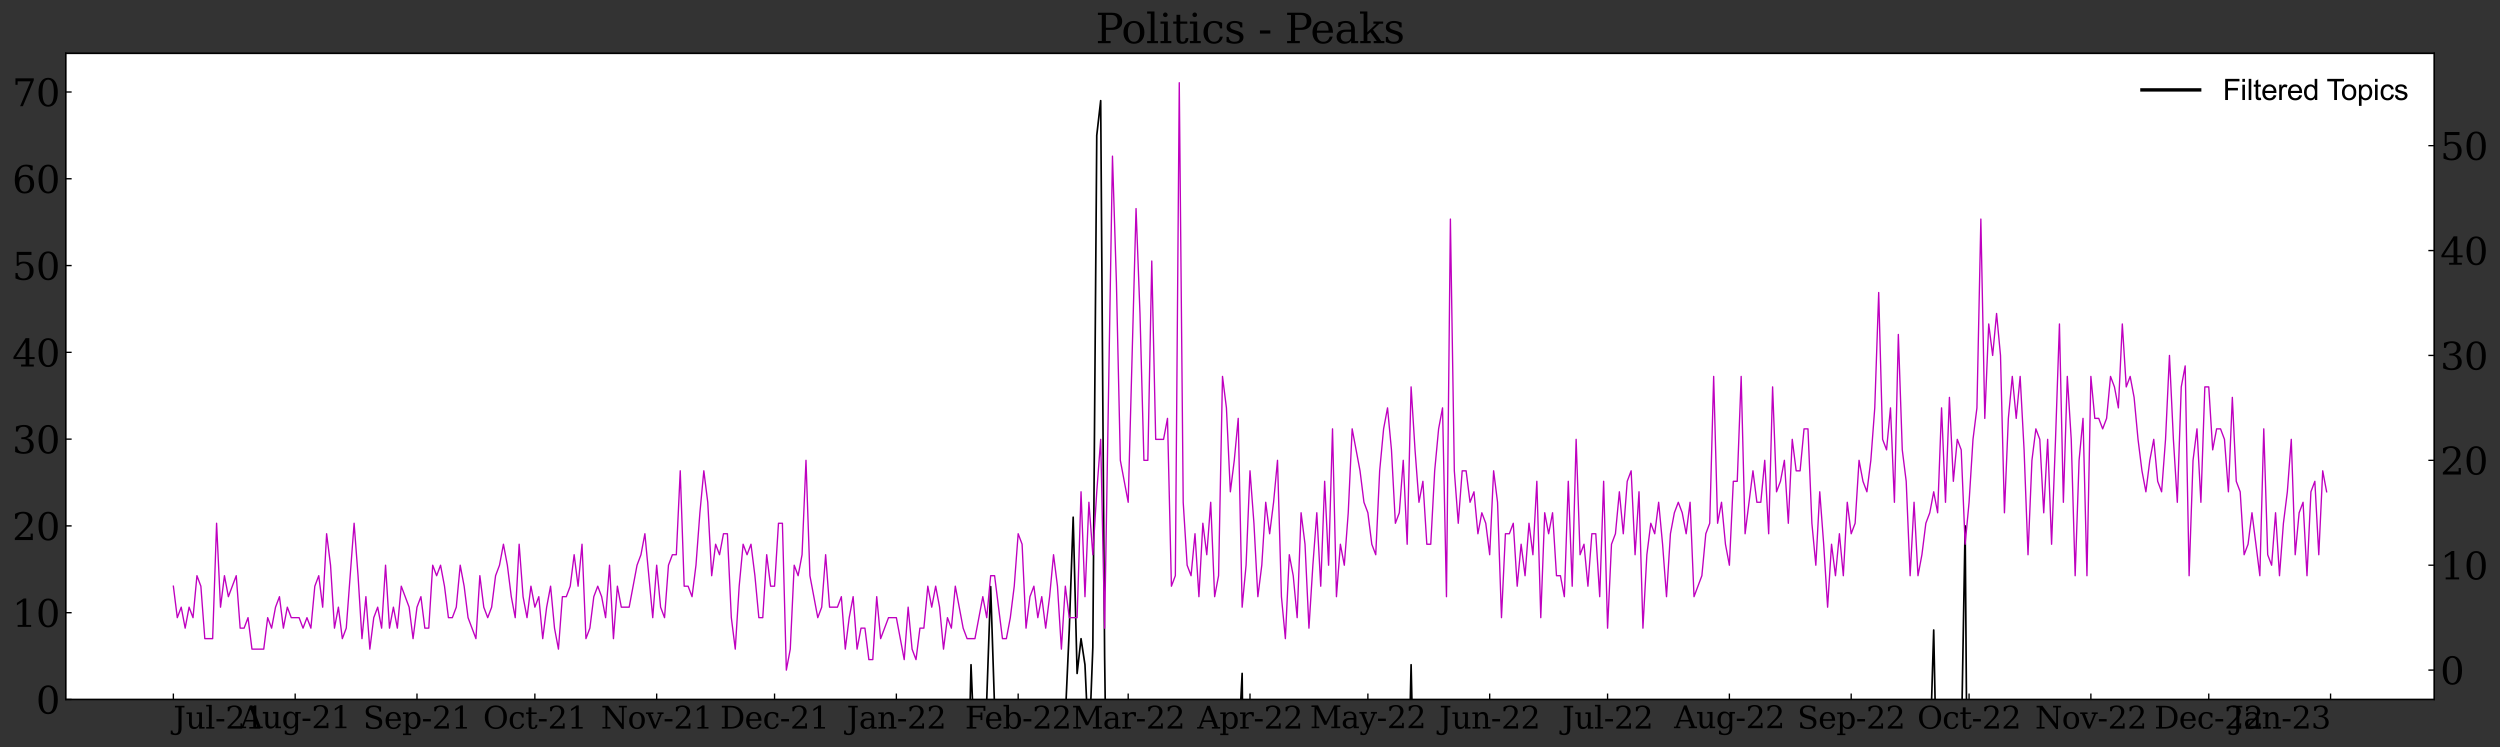 <?xml version="1.0" encoding="utf-8" standalone="no"?>
<!DOCTYPE svg PUBLIC "-//W3C//DTD SVG 1.1//EN"
  "http://www.w3.org/Graphics/SVG/1.1/DTD/svg11.dtd">
<svg xmlns:xlink="http://www.w3.org/1999/xlink" width="1472.39pt" height="440.077pt" viewBox="0 0 1472.39 440.077" xmlns="http://www.w3.org/2000/svg" version="1.1">
 <rect x="0" y="0" width="1472.39" height="440.077" fill="#333333" stroke="none"/>
 <defs>
  <style type="text/css">*{stroke-linejoin: round; stroke-linecap: butt}</style>
 </defs>
 <g id="figure_1">
  <g id="patch_1">
   <path d="M 0 440.077 
L 1472.39 440.077 
L 1472.39 0 
L 0 0 
L 0 440.077 
z
" style="fill: none"/>
  </g>
  <g id="axes_1">
   <g id="patch_2">
    <path d="M 38.695 411.956 
L 1433.695 411.956 
L 1433.695 31.436 
L 38.695 31.436 
z
" style="fill: #ffffff"/>
   </g>
   <g id="matplotlib.axis_1">
    <g id="xtick_1">
     <g id="line2d_1">
      <defs>
       <path id="m8e3015db78" d="M 0 0 
L 0 -3.5 
" style="stroke: #000000; stroke-width: 0.8"/>
      </defs>
      <g>
       <use xlink:href="#m8e3015db78" x="102.104" y="411.956" style="stroke: #000000; stroke-width: 0.8"/>
      </g>
     </g>
     <g id="text_1">
      <!-- Jul-21 -->
      <g transform="translate(102.104 429.133)scale(0.18 -0.18)">
       <defs>
        <path id="DejaVuSerif-4a" d="M -538 -1119 
L -538 -384 
L -181 -384 
Q -172 -694 -34 -845 
Q 103 -997 378 -997 
Q 750 -997 897 -762 
Q 1044 -528 1044 153 
L 1044 4331 
L 319 4331 
L 319 4666 
L 2272 4666 
L 2272 4331 
L 1678 4331 
L 1678 128 
Q 1678 -644 1368 -987 
Q 1059 -1331 372 -1331 
Q 150 -1331 -79 -1278 
Q -309 -1225 -538 -1119 
z
" transform="scale(0.016)"/>
        <path id="DejaVuSerif-75" d="M 2266 3322 
L 3341 3322 
L 3341 331 
L 3884 331 
L 3884 0 
L 2766 0 
L 2766 588 
Q 2606 256 2353 82 
Q 2100 -91 1766 -91 
Q 1213 -91 952 223 
Q 691 538 691 1209 
L 691 2988 
L 172 2988 
L 172 3322 
L 1269 3322 
L 1269 1388 
Q 1269 781 1417 556 
Q 1566 331 1947 331 
Q 2347 331 2556 625 
Q 2766 919 2766 1478 
L 2766 2988 
L 2266 2988 
L 2266 3322 
z
" transform="scale(0.016)"/>
        <path id="DejaVuSerif-6c" d="M 1313 331 
L 1856 331 
L 1856 0 
L 184 0 
L 184 331 
L 738 331 
L 738 4531 
L 184 4531 
L 184 4863 
L 1313 4863 
L 1313 331 
z
" transform="scale(0.016)"/>
        <path id="DejaVuSerif-2d" d="M 281 1959 
L 1881 1959 
L 1881 1472 
L 281 1472 
L 281 1959 
z
" transform="scale(0.016)"/>
        <path id="DejaVuSerif-32" d="M 819 3553 
L 469 3553 
L 469 4384 
Q 803 4563 1142 4656 
Q 1481 4750 1806 4750 
Q 2534 4750 2956 4397 
Q 3378 4044 3378 3438 
Q 3378 2753 2422 1800 
Q 2347 1728 2309 1691 
L 1131 513 
L 3078 513 
L 3078 1088 
L 3444 1088 
L 3444 0 
L 434 0 
L 434 341 
L 1850 1753 
Q 2319 2222 2519 2614 
Q 2719 3006 2719 3438 
Q 2719 3909 2473 4175 
Q 2228 4441 1797 4441 
Q 1350 4441 1106 4219 
Q 863 3997 819 3553 
z
" transform="scale(0.016)"/>
        <path id="DejaVuSerif-31" d="M 909 0 
L 909 331 
L 1722 331 
L 1722 4213 
L 781 3603 
L 781 4013 
L 1919 4750 
L 2350 4750 
L 2350 331 
L 3163 331 
L 3163 0 
L 909 0 
z
" transform="scale(0.016)"/>
       </defs>
       <use xlink:href="#DejaVuSerif-4a"/>
       <use xlink:href="#DejaVuSerif-75" x="40.088"/>
       <use xlink:href="#DejaVuSerif-6c" x="104.492"/>
       <use xlink:href="#DejaVuSerif-2d" x="136.475"/>
       <use xlink:href="#DejaVuSerif-32" x="170.264"/>
       <use xlink:href="#DejaVuSerif-31" x="233.887"/>
      </g>
     </g>
    </g>
    <g id="xtick_2">
     <g id="line2d_2">
      <g>
       <use xlink:href="#m8e3015db78" x="173.844" y="411.956" style="stroke: #000000; stroke-width: 0.8"/>
      </g>
     </g>
     <g id="text_2">
      <!-- Aug-21 -->
      <g transform="translate(141.292 428.877)scale(0.18 -0.18)">
       <defs>
        <path id="DejaVuSerif-41" d="M 1281 1691 
L 2994 1691 
L 2138 3909 
L 1281 1691 
z
M -38 0 
L -38 331 
L 372 331 
L 2034 4666 
L 2559 4666 
L 4225 331 
L 4684 331 
L 4684 0 
L 2988 0 
L 2988 331 
L 3506 331 
L 3116 1356 
L 1153 1356 
L 763 331 
L 1275 331 
L 1275 0 
L -38 0 
z
" transform="scale(0.016)"/>
        <path id="DejaVuSerif-67" d="M 3359 2988 
L 3359 72 
Q 3359 -644 2965 -1033 
Q 2572 -1422 1844 -1422 
Q 1516 -1422 1216 -1362 
Q 916 -1303 641 -1184 
L 641 -488 
L 941 -488 
Q 997 -813 1206 -963 
Q 1416 -1113 1806 -1113 
Q 2313 -1113 2548 -827 
Q 2784 -541 2784 72 
L 2784 519 
Q 2616 206 2355 57 
Q 2094 -91 1709 -91 
Q 1097 -91 708 395 
Q 319 881 319 1663 
Q 319 2444 706 2928 
Q 1094 3413 1709 3413 
Q 2094 3413 2355 3264 
Q 2616 3116 2784 2803 
L 2784 3322 
L 3909 3322 
L 3909 2988 
L 3359 2988 
z
M 2784 1825 
Q 2784 2422 2554 2737 
Q 2325 3053 1888 3053 
Q 1444 3053 1217 2703 
Q 991 2353 991 1663 
Q 991 975 1217 622 
Q 1444 269 1888 269 
Q 2325 269 2554 583 
Q 2784 897 2784 1497 
L 2784 1825 
z
" transform="scale(0.016)"/>
       </defs>
       <use xlink:href="#DejaVuSerif-41"/>
       <use xlink:href="#DejaVuSerif-75" x="72.217"/>
       <use xlink:href="#DejaVuSerif-67" x="136.621"/>
       <use xlink:href="#DejaVuSerif-2d" x="200.635"/>
       <use xlink:href="#DejaVuSerif-32" x="234.424"/>
       <use xlink:href="#DejaVuSerif-31" x="298.047"/>
      </g>
     </g>
    </g>
    <g id="xtick_3">
     <g id="line2d_3">
      <g>
       <use xlink:href="#m8e3015db78" x="245.585" y="411.956" style="stroke: #000000; stroke-width: 0.8"/>
      </g>
     </g>
     <g id="text_3">
      <!-- Sep-21 -->
      <g transform="translate(213.837 429.133)scale(0.18 -0.18)">
       <defs>
        <path id="DejaVuSerif-53" d="M 594 225 
L 594 1288 
L 953 1284 
Q 969 753 1261 498 
Q 1553 244 2150 244 
Q 2706 244 2998 464 
Q 3291 684 3291 1106 
Q 3291 1444 3114 1625 
Q 2938 1806 2369 1978 
L 1753 2163 
Q 1084 2366 811 2669 
Q 538 2972 538 3500 
Q 538 4094 959 4422 
Q 1381 4750 2144 4750 
Q 2469 4750 2856 4679 
Q 3244 4609 3681 4475 
L 3681 3481 
L 3328 3481 
Q 3275 3975 2998 4195 
Q 2722 4416 2156 4416 
Q 1663 4416 1405 4214 
Q 1147 4013 1147 3628 
Q 1147 3294 1340 3103 
Q 1534 2913 2163 2725 
L 2741 2553 
Q 3375 2363 3645 2067 
Q 3916 1772 3916 1275 
Q 3916 597 3481 253 
Q 3047 -91 2188 -91 
Q 1803 -91 1404 -12 
Q 1006 66 594 225 
z
" transform="scale(0.016)"/>
        <path id="DejaVuSerif-65" d="M 3469 1600 
L 991 1600 
L 991 1575 
Q 991 903 1244 561 
Q 1497 219 1991 219 
Q 2369 219 2611 417 
Q 2853 616 2950 1006 
L 3413 1006 
Q 3275 459 2904 184 
Q 2534 -91 1931 -91 
Q 1203 -91 761 389 
Q 319 869 319 1663 
Q 319 2450 753 2931 
Q 1188 3413 1894 3413 
Q 2647 3413 3050 2948 
Q 3453 2484 3469 1600 
z
M 2791 1931 
Q 2772 2513 2545 2808 
Q 2319 3103 1894 3103 
Q 1497 3103 1269 2806 
Q 1041 2509 991 1931 
L 2791 1931 
z
" transform="scale(0.016)"/>
        <path id="DejaVuSerif-70" d="M 1313 1825 
L 1313 1497 
Q 1313 897 1542 583 
Q 1772 269 2209 269 
Q 2650 269 2876 622 
Q 3103 975 3103 1663 
Q 3103 2353 2876 2703 
Q 2650 3053 2209 3053 
Q 1772 3053 1542 2737 
Q 1313 2422 1313 1825 
z
M 738 2988 
L 184 2988 
L 184 3322 
L 1313 3322 
L 1313 2803 
Q 1481 3116 1742 3264 
Q 2003 3413 2388 3413 
Q 3000 3413 3387 2928 
Q 3775 2444 3775 1663 
Q 3775 881 3387 395 
Q 3000 -91 2388 -91 
Q 2003 -91 1742 57 
Q 1481 206 1313 519 
L 1313 -997 
L 1856 -997 
L 1856 -1331 
L 184 -1331 
L 184 -997 
L 738 -997 
L 738 2988 
z
" transform="scale(0.016)"/>
       </defs>
       <use xlink:href="#DejaVuSerif-53"/>
       <use xlink:href="#DejaVuSerif-65" x="68.506"/>
       <use xlink:href="#DejaVuSerif-70" x="127.686"/>
       <use xlink:href="#DejaVuSerif-2d" x="191.699"/>
       <use xlink:href="#DejaVuSerif-32" x="225.488"/>
       <use xlink:href="#DejaVuSerif-31" x="289.111"/>
      </g>
     </g>
    </g>
    <g id="xtick_4">
     <g id="line2d_4">
      <g>
       <use xlink:href="#m8e3015db78" x="315.011" y="411.956" style="stroke: #000000; stroke-width: 0.8"/>
      </g>
     </g>
     <g id="text_4">
      <!-- Oct-21 -->
      <g transform="translate(284.481 429.133)scale(0.18 -0.18)">
       <defs>
        <path id="DejaVuSerif-4f" d="M 2625 244 
Q 3391 244 3781 770 
Q 4172 1297 4172 2328 
Q 4172 3363 3781 3889 
Q 3391 4416 2625 4416 
Q 1856 4416 1465 3889 
Q 1075 3363 1075 2328 
Q 1075 1297 1465 770 
Q 1856 244 2625 244 
z
M 2625 -91 
Q 2150 -91 1751 65 
Q 1353 222 1050 525 
Q 700 875 529 1319 
Q 359 1763 359 2328 
Q 359 2894 529 3339 
Q 700 3784 1050 4134 
Q 1356 4441 1750 4595 
Q 2144 4750 2625 4750 
Q 3641 4750 4266 4084 
Q 4891 3419 4891 2328 
Q 4891 1769 4719 1320 
Q 4547 872 4197 525 
Q 3891 219 3497 64 
Q 3103 -91 2625 -91 
z
" transform="scale(0.016)"/>
        <path id="DejaVuSerif-63" d="M 3291 997 
Q 3169 466 2822 187 
Q 2475 -91 1925 -91 
Q 1200 -91 759 389 
Q 319 869 319 1663 
Q 319 2459 759 2936 
Q 1200 3413 1925 3413 
Q 2241 3413 2553 3339 
Q 2866 3266 3181 3116 
L 3181 2266 
L 2847 2266 
Q 2781 2703 2561 2903 
Q 2341 3103 1931 3103 
Q 1466 3103 1228 2742 
Q 991 2381 991 1663 
Q 991 944 1227 581 
Q 1463 219 1931 219 
Q 2303 219 2525 412 
Q 2747 606 2828 997 
L 3291 997 
z
" transform="scale(0.016)"/>
        <path id="DejaVuSerif-74" d="M 691 2988 
L 184 2988 
L 184 3322 
L 691 3322 
L 691 4353 
L 1269 4353 
L 1269 3322 
L 2350 3322 
L 2350 2988 
L 1269 2988 
L 1269 878 
Q 1269 456 1350 337 
Q 1431 219 1650 219 
Q 1875 219 1978 351 
Q 2081 484 2088 781 
L 2522 781 
Q 2497 328 2275 118 
Q 2053 -91 1600 -91 
Q 1103 -91 897 129 
Q 691 350 691 878 
L 691 2988 
z
" transform="scale(0.016)"/>
       </defs>
       <use xlink:href="#DejaVuSerif-4f"/>
       <use xlink:href="#DejaVuSerif-63" x="81.982"/>
       <use xlink:href="#DejaVuSerif-74" x="137.988"/>
       <use xlink:href="#DejaVuSerif-2d" x="178.174"/>
       <use xlink:href="#DejaVuSerif-32" x="211.963"/>
       <use xlink:href="#DejaVuSerif-31" x="275.586"/>
      </g>
     </g>
    </g>
    <g id="xtick_5">
     <g id="line2d_5">
      <g>
       <use xlink:href="#m8e3015db78" x="386.751" y="411.956" style="stroke: #000000; stroke-width: 0.8"/>
      </g>
     </g>
     <g id="text_5">
      <!-- Nov-21 -->
      <g transform="translate(353.878 429.133)scale(0.18 -0.18)">
       <defs>
        <path id="DejaVuSerif-4e" d="M 313 0 
L 313 331 
L 941 331 
L 941 4331 
L 313 4331 
L 313 4666 
L 1509 4666 
L 4306 984 
L 4306 4331 
L 3681 4331 
L 3681 4666 
L 5319 4666 
L 5319 4331 
L 4691 4331 
L 4691 -91 
L 4313 -91 
L 1325 3841 
L 1325 331 
L 1953 331 
L 1953 0 
L 313 0 
z
" transform="scale(0.016)"/>
        <path id="DejaVuSerif-6f" d="M 1925 219 
Q 2388 219 2623 584 
Q 2859 950 2859 1663 
Q 2859 2375 2623 2739 
Q 2388 3103 1925 3103 
Q 1463 3103 1227 2739 
Q 991 2375 991 1663 
Q 991 950 1228 584 
Q 1466 219 1925 219 
z
M 1925 -91 
Q 1200 -91 759 389 
Q 319 869 319 1663 
Q 319 2456 758 2934 
Q 1197 3413 1925 3413 
Q 2653 3413 3092 2934 
Q 3531 2456 3531 1663 
Q 3531 869 3092 389 
Q 2653 -91 1925 -91 
z
" transform="scale(0.016)"/>
        <path id="DejaVuSerif-76" d="M 1581 0 
L 359 2988 
L -19 2988 
L -19 3322 
L 1509 3322 
L 1509 2988 
L 978 2988 
L 1913 703 
L 2847 2988 
L 2350 2988 
L 2350 3322 
L 3597 3322 
L 3597 2988 
L 3225 2988 
L 2003 0 
L 1581 0 
z
" transform="scale(0.016)"/>
       </defs>
       <use xlink:href="#DejaVuSerif-4e"/>
       <use xlink:href="#DejaVuSerif-6f" x="87.5"/>
       <use xlink:href="#DejaVuSerif-76" x="147.705"/>
       <use xlink:href="#DejaVuSerif-2d" x="204.199"/>
       <use xlink:href="#DejaVuSerif-32" x="237.988"/>
       <use xlink:href="#DejaVuSerif-31" x="301.611"/>
      </g>
     </g>
    </g>
    <g id="xtick_6">
     <g id="line2d_6">
      <g>
       <use xlink:href="#m8e3015db78" x="456.177" y="411.956" style="stroke: #000000; stroke-width: 0.8"/>
      </g>
     </g>
     <g id="text_6">
      <!-- Dec-21 -->
      <g transform="translate(424.1 429.133)scale(0.18 -0.18)">
       <defs>
        <path id="DejaVuSerif-44" d="M 1581 331 
L 2163 331 
Q 3072 331 3558 850 
Q 4044 1369 4044 2338 
Q 4044 3306 3559 3818 
Q 3075 4331 2163 4331 
L 1581 4331 
L 1581 331 
z
M 353 0 
L 353 331 
L 947 331 
L 947 4331 
L 353 4331 
L 353 4666 
L 2209 4666 
Q 3416 4666 4089 4050 
Q 4763 3434 4763 2338 
Q 4763 1238 4088 619 
Q 3413 0 2209 0 
L 353 0 
z
" transform="scale(0.016)"/>
       </defs>
       <use xlink:href="#DejaVuSerif-44"/>
       <use xlink:href="#DejaVuSerif-65" x="80.176"/>
       <use xlink:href="#DejaVuSerif-63" x="139.355"/>
       <use xlink:href="#DejaVuSerif-2d" x="195.361"/>
       <use xlink:href="#DejaVuSerif-32" x="229.15"/>
       <use xlink:href="#DejaVuSerif-31" x="292.773"/>
      </g>
     </g>
    </g>
    <g id="xtick_7">
     <g id="line2d_7">
      <g>
       <use xlink:href="#m8e3015db78" x="527.917" y="411.956" style="stroke: #000000; stroke-width: 0.8"/>
      </g>
     </g>
     <g id="text_7">
      <!-- Jan-22 -->
      <g transform="translate(498.651 429.133)scale(0.18 -0.18)">
       <defs>
        <path id="DejaVuSerif-61" d="M 2547 1044 
L 2547 1747 
L 1806 1747 
Q 1378 1747 1168 1562 
Q 959 1378 959 997 
Q 959 650 1171 447 
Q 1384 244 1747 244 
Q 2106 244 2326 466 
Q 2547 688 2547 1044 
z
M 3122 2075 
L 3122 331 
L 3634 331 
L 3634 0 
L 2547 0 
L 2547 359 
Q 2356 128 2106 18 
Q 1856 -91 1522 -91 
Q 969 -91 644 203 
Q 319 497 319 997 
Q 319 1513 691 1797 
Q 1063 2081 1741 2081 
L 2547 2081 
L 2547 2309 
Q 2547 2688 2317 2895 
Q 2088 3103 1672 3103 
Q 1328 3103 1125 2947 
Q 922 2791 872 2484 
L 575 2484 
L 575 3156 
Q 875 3284 1158 3348 
Q 1441 3413 1709 3413 
Q 2400 3413 2761 3070 
Q 3122 2728 3122 2075 
z
" transform="scale(0.016)"/>
        <path id="DejaVuSerif-6e" d="M 263 0 
L 263 331 
L 781 331 
L 781 2988 
L 231 2988 
L 231 3322 
L 1356 3322 
L 1356 2731 
Q 1516 3069 1770 3241 
Q 2025 3413 2363 3413 
Q 2913 3413 3172 3097 
Q 3431 2781 3431 2113 
L 3431 331 
L 3944 331 
L 3944 0 
L 2356 0 
L 2356 331 
L 2853 331 
L 2853 1931 
Q 2853 2541 2703 2767 
Q 2553 2994 2175 2994 
Q 1775 2994 1565 2701 
Q 1356 2409 1356 1850 
L 1356 331 
L 1856 331 
L 1856 0 
L 263 0 
z
" transform="scale(0.016)"/>
       </defs>
       <use xlink:href="#DejaVuSerif-4a"/>
       <use xlink:href="#DejaVuSerif-61" x="40.088"/>
       <use xlink:href="#DejaVuSerif-6e" x="99.707"/>
       <use xlink:href="#DejaVuSerif-2d" x="164.111"/>
       <use xlink:href="#DejaVuSerif-32" x="197.9"/>
       <use xlink:href="#DejaVuSerif-32" x="261.523"/>
      </g>
     </g>
    </g>
    <g id="xtick_8">
     <g id="line2d_8">
      <g>
       <use xlink:href="#m8e3015db78" x="599.657" y="411.956" style="stroke: #000000; stroke-width: 0.8"/>
      </g>
     </g>
     <g id="text_8">
      <!-- Feb-22 -->
      <g transform="translate(568.325 429.133)scale(0.18 -0.18)">
       <defs>
        <path id="DejaVuSerif-46" d="M 353 0 
L 353 331 
L 947 331 
L 947 4331 
L 353 4331 
L 353 4666 
L 4172 4666 
L 4172 3628 
L 3788 3628 
L 3788 4281 
L 1581 4281 
L 1581 2719 
L 3175 2719 
L 3175 3303 
L 3559 3303 
L 3559 1753 
L 3175 1753 
L 3175 2338 
L 1581 2338 
L 1581 331 
L 2328 331 
L 2328 0 
L 353 0 
z
" transform="scale(0.016)"/>
        <path id="DejaVuSerif-62" d="M 738 331 
L 738 4531 
L 184 4531 
L 184 4863 
L 1313 4863 
L 1313 2803 
Q 1481 3116 1742 3264 
Q 2003 3413 2388 3413 
Q 3000 3413 3387 2928 
Q 3775 2444 3775 1663 
Q 3775 881 3387 395 
Q 3000 -91 2388 -91 
Q 2003 -91 1742 57 
Q 1481 206 1313 519 
L 1313 0 
L 184 0 
L 184 331 
L 738 331 
z
M 1313 1497 
Q 1313 897 1542 583 
Q 1772 269 2209 269 
Q 2650 269 2876 622 
Q 3103 975 3103 1663 
Q 3103 2353 2876 2703 
Q 2650 3053 2209 3053 
Q 1772 3053 1542 2737 
Q 1313 2422 1313 1825 
L 1313 1497 
z
" transform="scale(0.016)"/>
       </defs>
       <use xlink:href="#DejaVuSerif-46"/>
       <use xlink:href="#DejaVuSerif-65" x="63.885"/>
       <use xlink:href="#DejaVuSerif-62" x="123.064"/>
       <use xlink:href="#DejaVuSerif-2d" x="187.078"/>
       <use xlink:href="#DejaVuSerif-32" x="220.867"/>
       <use xlink:href="#DejaVuSerif-32" x="284.49"/>
      </g>
     </g>
    </g>
    <g id="xtick_9">
     <g id="line2d_9">
      <g>
       <use xlink:href="#m8e3015db78" x="664.455" y="411.956" style="stroke: #000000; stroke-width: 0.8"/>
      </g>
     </g>
     <g id="text_9">
      <!-- Mar-22 -->
      <g transform="translate(631.077 429.133)scale(0.18 -0.18)">
       <defs>
        <path id="DejaVuSerif-4d" d="M 353 0 
L 353 331 
L 947 331 
L 947 4331 
L 319 4331 
L 319 4666 
L 1678 4666 
L 3316 1344 
L 4953 4666 
L 6228 4666 
L 6228 4331 
L 5606 4331 
L 5606 331 
L 6203 331 
L 6203 0 
L 4378 0 
L 4378 331 
L 4972 331 
L 4972 3938 
L 3372 684 
L 2931 684 
L 1331 3938 
L 1331 331 
L 1925 331 
L 1925 0 
L 353 0 
z
" transform="scale(0.016)"/>
        <path id="DejaVuSerif-72" d="M 3059 3328 
L 3059 2497 
L 2728 2497 
Q 2713 2744 2591 2866 
Q 2469 2988 2234 2988 
Q 1809 2988 1582 2694 
Q 1356 2400 1356 1850 
L 1356 331 
L 2022 331 
L 2022 0 
L 263 0 
L 263 331 
L 781 331 
L 781 2994 
L 231 2994 
L 231 3322 
L 1356 3322 
L 1356 2731 
Q 1525 3078 1790 3245 
Q 2056 3413 2438 3413 
Q 2578 3413 2733 3391 
Q 2888 3369 3059 3328 
z
" transform="scale(0.016)"/>
       </defs>
       <use xlink:href="#DejaVuSerif-4d"/>
       <use xlink:href="#DejaVuSerif-61" x="102.393"/>
       <use xlink:href="#DejaVuSerif-72" x="162.012"/>
       <use xlink:href="#DejaVuSerif-2d" x="209.814"/>
       <use xlink:href="#DejaVuSerif-32" x="243.604"/>
       <use xlink:href="#DejaVuSerif-32" x="307.227"/>
      </g>
     </g>
    </g>
    <g id="xtick_10">
     <g id="line2d_10">
      <g>
       <use xlink:href="#m8e3015db78" x="736.195" y="411.956" style="stroke: #000000; stroke-width: 0.8"/>
      </g>
     </g>
     <g id="text_10">
      <!-- Apr-22 -->
      <g transform="translate(705.138 429.133)scale(0.18 -0.18)">
       <use xlink:href="#DejaVuSerif-41"/>
       <use xlink:href="#DejaVuSerif-70" x="72.217"/>
       <use xlink:href="#DejaVuSerif-72" x="136.23"/>
       <use xlink:href="#DejaVuSerif-2d" x="184.033"/>
       <use xlink:href="#DejaVuSerif-32" x="217.822"/>
       <use xlink:href="#DejaVuSerif-32" x="281.445"/>
      </g>
     </g>
    </g>
    <g id="xtick_11">
     <g id="line2d_11">
      <g>
       <use xlink:href="#m8e3015db78" x="805.621" y="411.956" style="stroke: #000000; stroke-width: 0.8"/>
      </g>
     </g>
     <g id="text_11">
      <!-- May-22 -->
      <g transform="translate(771.46 428.877)scale(0.18 -0.18)">
       <defs>
        <path id="DejaVuSerif-79" d="M 1381 -609 
L 1600 -56 
L 359 2988 
L -19 2988 
L -19 3322 
L 1509 3322 
L 1509 2988 
L 978 2988 
L 1913 703 
L 2847 2988 
L 2350 2988 
L 2350 3322 
L 3597 3322 
L 3597 2988 
L 3225 2988 
L 1703 -750 
Q 1547 -1138 1356 -1280 
Q 1166 -1422 819 -1422 
Q 672 -1422 517 -1397 
Q 363 -1372 206 -1325 
L 206 -691 
L 500 -691 
Q 519 -903 608 -995 
Q 697 -1088 884 -1088 
Q 1056 -1088 1161 -992 
Q 1266 -897 1381 -609 
z
" transform="scale(0.016)"/>
       </defs>
       <use xlink:href="#DejaVuSerif-4d"/>
       <use xlink:href="#DejaVuSerif-61" x="102.393"/>
       <use xlink:href="#DejaVuSerif-79" x="162.012"/>
       <use xlink:href="#DejaVuSerif-2d" x="218.506"/>
       <use xlink:href="#DejaVuSerif-32" x="252.295"/>
       <use xlink:href="#DejaVuSerif-32" x="315.918"/>
      </g>
     </g>
    </g>
    <g id="xtick_12">
     <g id="line2d_12">
      <g>
       <use xlink:href="#m8e3015db78" x="877.361" y="411.956" style="stroke: #000000; stroke-width: 0.8"/>
      </g>
     </g>
     <g id="text_12">
      <!-- Jun-22 -->
      <g transform="translate(847.665 429.133)scale(0.18 -0.18)">
       <use xlink:href="#DejaVuSerif-4a"/>
       <use xlink:href="#DejaVuSerif-75" x="40.088"/>
       <use xlink:href="#DejaVuSerif-6e" x="104.492"/>
       <use xlink:href="#DejaVuSerif-2d" x="168.896"/>
       <use xlink:href="#DejaVuSerif-32" x="202.686"/>
       <use xlink:href="#DejaVuSerif-32" x="266.309"/>
      </g>
     </g>
    </g>
    <g id="xtick_13">
     <g id="line2d_13">
      <g>
       <use xlink:href="#m8e3015db78" x="946.787" y="411.956" style="stroke: #000000; stroke-width: 0.8"/>
      </g>
     </g>
     <g id="text_13">
      <!-- Jul-22 -->
      <g transform="translate(920.009 429.133)scale(0.18 -0.18)">
       <use xlink:href="#DejaVuSerif-4a"/>
       <use xlink:href="#DejaVuSerif-75" x="40.088"/>
       <use xlink:href="#DejaVuSerif-6c" x="104.492"/>
       <use xlink:href="#DejaVuSerif-2d" x="136.475"/>
       <use xlink:href="#DejaVuSerif-32" x="170.264"/>
       <use xlink:href="#DejaVuSerif-32" x="233.887"/>
      </g>
     </g>
    </g>
    <g id="xtick_14">
     <g id="line2d_14">
      <g>
       <use xlink:href="#m8e3015db78" x="1018.527" y="411.956" style="stroke: #000000; stroke-width: 0.8"/>
      </g>
     </g>
     <g id="text_14">
      <!-- Aug-22 -->
      <g transform="translate(985.976 428.877)scale(0.18 -0.18)">
       <use xlink:href="#DejaVuSerif-41"/>
       <use xlink:href="#DejaVuSerif-75" x="72.217"/>
       <use xlink:href="#DejaVuSerif-67" x="136.621"/>
       <use xlink:href="#DejaVuSerif-2d" x="200.635"/>
       <use xlink:href="#DejaVuSerif-32" x="234.424"/>
       <use xlink:href="#DejaVuSerif-32" x="298.047"/>
      </g>
     </g>
    </g>
    <g id="xtick_15">
     <g id="line2d_15">
      <g>
       <use xlink:href="#m8e3015db78" x="1090.268" y="411.956" style="stroke: #000000; stroke-width: 0.8"/>
      </g>
     </g>
     <g id="text_15">
      <!-- Sep-22 -->
      <g transform="translate(1058.52 429.133)scale(0.18 -0.18)">
       <use xlink:href="#DejaVuSerif-53"/>
       <use xlink:href="#DejaVuSerif-65" x="68.506"/>
       <use xlink:href="#DejaVuSerif-70" x="127.686"/>
       <use xlink:href="#DejaVuSerif-2d" x="191.699"/>
       <use xlink:href="#DejaVuSerif-32" x="225.488"/>
       <use xlink:href="#DejaVuSerif-32" x="289.111"/>
      </g>
     </g>
    </g>
    <g id="xtick_16">
     <g id="line2d_16">
      <g>
       <use xlink:href="#m8e3015db78" x="1159.694" y="411.956" style="stroke: #000000; stroke-width: 0.8"/>
      </g>
     </g>
     <g id="text_16">
      <!-- Oct-22 -->
      <g transform="translate(1129.164 429.133)scale(0.18 -0.18)">
       <use xlink:href="#DejaVuSerif-4f"/>
       <use xlink:href="#DejaVuSerif-63" x="81.982"/>
       <use xlink:href="#DejaVuSerif-74" x="137.988"/>
       <use xlink:href="#DejaVuSerif-2d" x="178.174"/>
       <use xlink:href="#DejaVuSerif-32" x="211.963"/>
       <use xlink:href="#DejaVuSerif-32" x="275.586"/>
      </g>
     </g>
    </g>
    <g id="xtick_17">
     <g id="line2d_17">
      <g>
       <use xlink:href="#m8e3015db78" x="1231.434" y="411.956" style="stroke: #000000; stroke-width: 0.8"/>
      </g>
     </g>
     <g id="text_17">
      <!-- Nov-22 -->
      <g transform="translate(1198.561 429.133)scale(0.18 -0.18)">
       <use xlink:href="#DejaVuSerif-4e"/>
       <use xlink:href="#DejaVuSerif-6f" x="87.5"/>
       <use xlink:href="#DejaVuSerif-76" x="147.705"/>
       <use xlink:href="#DejaVuSerif-2d" x="204.199"/>
       <use xlink:href="#DejaVuSerif-32" x="237.988"/>
       <use xlink:href="#DejaVuSerif-32" x="301.611"/>
      </g>
     </g>
    </g>
    <g id="xtick_18">
     <g id="line2d_18">
      <g>
       <use xlink:href="#m8e3015db78" x="1300.86" y="411.956" style="stroke: #000000; stroke-width: 0.8"/>
      </g>
     </g>
     <g id="text_18">
      <!-- Dec-22 -->
      <g transform="translate(1268.783 429.133)scale(0.18 -0.18)">
       <use xlink:href="#DejaVuSerif-44"/>
       <use xlink:href="#DejaVuSerif-65" x="80.176"/>
       <use xlink:href="#DejaVuSerif-63" x="139.355"/>
       <use xlink:href="#DejaVuSerif-2d" x="195.361"/>
       <use xlink:href="#DejaVuSerif-32" x="229.15"/>
       <use xlink:href="#DejaVuSerif-32" x="292.773"/>
      </g>
     </g>
    </g>
    <g id="xtick_19">
     <g id="line2d_19">
      <g>
       <use xlink:href="#m8e3015db78" x="1372.6" y="411.956" style="stroke: #000000; stroke-width: 0.8"/>
      </g>
     </g>
     <g id="text_19">
      <!-- Jan-23 -->
      <g transform="translate(1314.069 429.133)scale(0.18 -0.18)">
       <defs>
        <path id="DejaVuSerif-33" d="M 622 4469 
Q 988 4606 1323 4678 
Q 1659 4750 1953 4750 
Q 2638 4750 3022 4454 
Q 3406 4159 3406 3634 
Q 3406 3213 3140 2930 
Q 2875 2647 2388 2547 
Q 2963 2466 3280 2130 
Q 3597 1794 3597 1259 
Q 3597 606 3158 257 
Q 2719 -91 1894 -91 
Q 1528 -91 1179 -12 
Q 831 66 488 225 
L 488 1131 
L 838 1131 
Q 869 681 1141 450 
Q 1413 219 1906 219 
Q 2384 219 2661 495 
Q 2938 772 2938 1253 
Q 2938 1803 2653 2086 
Q 2369 2369 1819 2369 
L 1522 2369 
L 1522 2688 
L 1678 2688 
Q 2225 2688 2498 2914 
Q 2772 3141 2772 3597 
Q 2772 4006 2547 4223 
Q 2322 4441 1900 4441 
Q 1478 4441 1245 4241 
Q 1013 4041 972 3647 
L 622 3647 
L 622 4469 
z
" transform="scale(0.016)"/>
       </defs>
       <use xlink:href="#DejaVuSerif-4a"/>
       <use xlink:href="#DejaVuSerif-61" x="40.088"/>
       <use xlink:href="#DejaVuSerif-6e" x="99.707"/>
       <use xlink:href="#DejaVuSerif-2d" x="164.111"/>
       <use xlink:href="#DejaVuSerif-32" x="197.9"/>
       <use xlink:href="#DejaVuSerif-33" x="261.523"/>
      </g>
     </g>
    </g>
   </g>
   <g id="matplotlib.axis_2">
    <g id="ytick_1">
     <g id="line2d_20">
      <defs>
       <path id="ma3e9d3f91f" d="M 0 0 
L 3.5 0 
" style="stroke: #000000; stroke-width: 0.8"/>
      </defs>
      <g>
       <use xlink:href="#ma3e9d3f91f" x="38.695" y="411.956" style="stroke: #000000; stroke-width: 0.8"/>
      </g>
     </g>
     <g id="text_20">
      <!-- 0 -->
      <g transform="translate(21.198 420.315)scale(0.22 -0.22)">
       <defs>
        <path id="DejaVuSerif-30" d="M 2034 219 
Q 2513 219 2750 744 
Q 2988 1269 2988 2328 
Q 2988 3391 2750 3916 
Q 2513 4441 2034 4441 
Q 1556 4441 1318 3916 
Q 1081 3391 1081 2328 
Q 1081 1269 1318 744 
Q 1556 219 2034 219 
z
M 2034 -91 
Q 1275 -91 848 546 
Q 422 1184 422 2328 
Q 422 3475 848 4112 
Q 1275 4750 2034 4750 
Q 2797 4750 3222 4112 
Q 3647 3475 3647 2328 
Q 3647 1184 3222 546 
Q 2797 -91 2034 -91 
z
" transform="scale(0.016)"/>
       </defs>
       <use xlink:href="#DejaVuSerif-30"/>
      </g>
     </g>
    </g>
    <g id="ytick_2">
     <g id="line2d_21">
      <g>
       <use xlink:href="#ma3e9d3f91f" x="38.695" y="360.845" style="stroke: #000000; stroke-width: 0.8"/>
      </g>
     </g>
     <g id="text_21">
      <!-- 10 -->
      <g transform="translate(7.2 369.204)scale(0.22 -0.22)">
       <use xlink:href="#DejaVuSerif-31"/>
       <use xlink:href="#DejaVuSerif-30" x="63.623"/>
      </g>
     </g>
    </g>
    <g id="ytick_3">
     <g id="line2d_22">
      <g>
       <use xlink:href="#ma3e9d3f91f" x="38.695" y="309.735" style="stroke: #000000; stroke-width: 0.8"/>
      </g>
     </g>
     <g id="text_22">
      <!-- 20 -->
      <g transform="translate(7.2 318.093)scale(0.22 -0.22)">
       <use xlink:href="#DejaVuSerif-32"/>
       <use xlink:href="#DejaVuSerif-30" x="63.623"/>
      </g>
     </g>
    </g>
    <g id="ytick_4">
     <g id="line2d_23">
      <g>
       <use xlink:href="#ma3e9d3f91f" x="38.695" y="258.624" style="stroke: #000000; stroke-width: 0.8"/>
      </g>
     </g>
     <g id="text_23">
      <!-- 30 -->
      <g transform="translate(7.2 266.982)scale(0.22 -0.22)">
       <use xlink:href="#DejaVuSerif-33"/>
       <use xlink:href="#DejaVuSerif-30" x="63.623"/>
      </g>
     </g>
    </g>
    <g id="ytick_5">
     <g id="line2d_24">
      <g>
       <use xlink:href="#ma3e9d3f91f" x="38.695" y="207.513" style="stroke: #000000; stroke-width: 0.8"/>
      </g>
     </g>
     <g id="text_24">
      <!-- 40 -->
      <g transform="translate(7.2 215.871)scale(0.22 -0.22)">
       <defs>
        <path id="DejaVuSerif-34" d="M 2234 1581 
L 2234 4063 
L 641 1581 
L 2234 1581 
z
M 3609 0 
L 1484 0 
L 1484 331 
L 2234 331 
L 2234 1247 
L 197 1247 
L 197 1588 
L 2241 4750 
L 2859 4750 
L 2859 1581 
L 3750 1581 
L 3750 1247 
L 2859 1247 
L 2859 331 
L 3609 331 
L 3609 0 
z
" transform="scale(0.016)"/>
       </defs>
       <use xlink:href="#DejaVuSerif-34"/>
       <use xlink:href="#DejaVuSerif-30" x="63.623"/>
      </g>
     </g>
    </g>
    <g id="ytick_6">
     <g id="line2d_25">
      <g>
       <use xlink:href="#ma3e9d3f91f" x="38.695" y="156.402" style="stroke: #000000; stroke-width: 0.8"/>
      </g>
     </g>
     <g id="text_25">
      <!-- 50 -->
      <g transform="translate(7.2 164.76)scale(0.22 -0.22)">
       <defs>
        <path id="DejaVuSerif-35" d="M 3219 4666 
L 3219 4153 
L 1081 4153 
L 1081 2816 
Q 1244 2928 1461 2984 
Q 1678 3041 1947 3041 
Q 2703 3041 3140 2622 
Q 3578 2203 3578 1478 
Q 3578 738 3136 323 
Q 2694 -91 1894 -91 
Q 1572 -91 1234 -12 
Q 897 66 544 225 
L 544 1131 
L 897 1131 
Q 925 688 1179 453 
Q 1434 219 1894 219 
Q 2388 219 2653 544 
Q 2919 869 2919 1478 
Q 2919 2084 2655 2407 
Q 2391 2731 1894 2731 
Q 1613 2731 1398 2631 
Q 1184 2531 1019 2322 
L 750 2322 
L 750 4666 
L 3219 4666 
z
" transform="scale(0.016)"/>
       </defs>
       <use xlink:href="#DejaVuSerif-35"/>
       <use xlink:href="#DejaVuSerif-30" x="63.623"/>
      </g>
     </g>
    </g>
    <g id="ytick_7">
     <g id="line2d_26">
      <g>
       <use xlink:href="#ma3e9d3f91f" x="38.695" y="105.291" style="stroke: #000000; stroke-width: 0.8"/>
      </g>
     </g>
     <g id="text_26">
      <!-- 60 -->
      <g transform="translate(7.2 113.65)scale(0.22 -0.22)">
       <defs>
        <path id="DejaVuSerif-36" d="M 2094 219 
Q 2534 219 2771 542 
Q 3009 866 3009 1472 
Q 3009 2078 2771 2401 
Q 2534 2725 2094 2725 
Q 1647 2725 1412 2412 
Q 1178 2100 1178 1509 
Q 1178 888 1415 553 
Q 1653 219 2094 219 
z
M 1075 2569 
Q 1288 2803 1556 2918 
Q 1825 3034 2163 3034 
Q 2859 3034 3264 2615 
Q 3669 2197 3669 1472 
Q 3669 763 3233 336 
Q 2797 -91 2069 -91 
Q 1278 -91 853 498 
Q 428 1088 428 2181 
Q 428 3406 931 4078 
Q 1434 4750 2350 4750 
Q 2597 4750 2869 4703 
Q 3141 4656 3425 4563 
L 3425 3794 
L 3072 3794 
Q 3034 4109 2831 4275 
Q 2628 4441 2284 4441 
Q 1678 4441 1381 3981 
Q 1084 3522 1075 2569 
z
" transform="scale(0.016)"/>
       </defs>
       <use xlink:href="#DejaVuSerif-36"/>
       <use xlink:href="#DejaVuSerif-30" x="63.623"/>
      </g>
     </g>
    </g>
    <g id="ytick_8">
     <g id="line2d_27">
      <g>
       <use xlink:href="#ma3e9d3f91f" x="38.695" y="54.181" style="stroke: #000000; stroke-width: 0.8"/>
      </g>
     </g>
     <g id="text_27">
      <!-- 70 -->
      <g transform="translate(7.2 62.539)scale(0.22 -0.22)">
       <defs>
        <path id="DejaVuSerif-37" d="M 3609 4347 
L 1784 0 
L 1319 0 
L 3059 4153 
L 903 4153 
L 903 3578 
L 538 3578 
L 538 4666 
L 3609 4666 
L 3609 4347 
z
" transform="scale(0.016)"/>
       </defs>
       <use xlink:href="#DejaVuSerif-37"/>
       <use xlink:href="#DejaVuSerif-30" x="63.623"/>
      </g>
     </g>
    </g>
   </g>
   <g id="line2d_28">
    <path d="M 570.706 441.077 
L 571.887 391.512 
L 573.927 441.077 
M 580.319 441.077 
L 581.144 411.956 
L 583.458 345.512 
L 585.772 417.067 
L 586.051 441.077 
M 590.122 441.077 
L 590.4 417.067 
L 591.306 441.077 
M 619.874 441.077 
L 620.485 422.178 
L 622.799 422.178 
L 625.113 437.512 
L 627.428 422.178 
L 629.742 371.068 
L 632.056 304.624 
L 634.37 396.623 
L 636.684 376.179 
L 638.999 391.512 
L 641.243 441.077 
M 641.371 441.077 
L 643.627 381.29 
L 645.941 79.736 
L 648.255 59.292 
L 650.57 386.401 
L 651.298 441.077 
M 696.807 441.077 
L 696.854 437.512 
L 696.939 441.077 
M 726.447 441.077 
L 726.938 432.401 
L 728.902 441.077 
M 729.33 441.077 
L 731.567 396.623 
L 732.035 441.077 
M 829.955 441.077 
L 831.077 391.512 
L 832.199 441.077 
M 1136.753 441.077 
L 1138.866 371.068 
L 1140.244 441.077 
M 1155.092 441.077 
L 1157.379 309.735 
L 1158.371 441.077 
L 1158.371 441.077 
" clip-path="url(#p0acf10db29)" style="fill: none; stroke: #000000; stroke-linecap: square"/>
   </g>
   <g id="patch_3">
    <path d="M 38.695 411.956 
L 38.695 31.436 
" style="fill: none; stroke: #000000; stroke-width: 0.8; stroke-linejoin: miter; stroke-linecap: square"/>
   </g>
   <g id="patch_4">
    <path d="M 1433.695 411.956 
L 1433.695 31.436 
" style="fill: none; stroke: #000000; stroke-width: 0.8; stroke-linejoin: miter; stroke-linecap: square"/>
   </g>
   <g id="patch_5">
    <path d="M 38.695 411.956 
L 1433.695 411.956 
" style="fill: none; stroke: #000000; stroke-width: 0.8; stroke-linejoin: miter; stroke-linecap: square"/>
   </g>
   <g id="patch_6">
    <path d="M 38.695 31.436 
L 1433.695 31.436 
" style="fill: none; stroke: #000000; stroke-width: 0.8; stroke-linejoin: miter; stroke-linecap: square"/>
   </g>
   <g id="text_28">
    <!-- Politics - Peaks -->
    <g transform="translate(645.259 25.436)scale(0.24 -0.24)">
     <defs>
      <path id="DejaVuSerif-50" d="M 1581 2375 
L 2406 2375 
Q 2872 2375 3115 2626 
Q 3359 2878 3359 3353 
Q 3359 3831 3115 4081 
Q 2872 4331 2406 4331 
L 1581 4331 
L 1581 2375 
z
M 353 0 
L 353 331 
L 947 331 
L 947 4331 
L 353 4331 
L 353 4666 
L 2559 4666 
Q 3259 4666 3668 4311 
Q 4078 3956 4078 3353 
Q 4078 2753 3668 2397 
Q 3259 2041 2559 2041 
L 1581 2041 
L 1581 331 
L 2303 331 
L 2303 0 
L 353 0 
z
" transform="scale(0.016)"/>
      <path id="DejaVuSerif-69" d="M 622 4353 
Q 622 4497 726 4603 
Q 831 4709 978 4709 
Q 1122 4709 1226 4603 
Q 1331 4497 1331 4353 
Q 1331 4206 1228 4103 
Q 1125 4000 978 4000 
Q 831 4000 726 4103 
Q 622 4206 622 4353 
z
M 1356 331 
L 1900 331 
L 1900 0 
L 231 0 
L 231 331 
L 781 331 
L 781 2988 
L 231 2988 
L 231 3322 
L 1356 3322 
L 1356 331 
z
" transform="scale(0.016)"/>
      <path id="DejaVuSerif-73" d="M 359 184 
L 359 959 
L 691 959 
Q 703 588 923 403 
Q 1144 219 1575 219 
Q 1963 219 2166 364 
Q 2369 509 2369 788 
Q 2369 1006 2220 1140 
Q 2072 1275 1594 1428 
L 1178 1569 
Q 750 1706 558 1912 
Q 366 2119 366 2438 
Q 366 2894 700 3153 
Q 1034 3413 1625 3413 
Q 1888 3413 2178 3344 
Q 2469 3275 2778 3144 
L 2778 2419 
L 2447 2419 
Q 2434 2741 2221 2922 
Q 2009 3103 1644 3103 
Q 1281 3103 1095 2975 
Q 909 2847 909 2591 
Q 909 2381 1050 2254 
Q 1191 2128 1613 1997 
L 2069 1856 
Q 2541 1709 2748 1489 
Q 2956 1269 2956 922 
Q 2956 450 2595 179 
Q 2234 -91 1600 -91 
Q 1278 -91 972 -22 
Q 666 47 359 184 
z
" transform="scale(0.016)"/>
      <path id="DejaVuSerif-20" transform="scale(0.016)"/>
      <path id="DejaVuSerif-6b" d="M 1831 0 
L 219 0 
L 219 331 
L 738 331 
L 738 4531 
L 184 4531 
L 184 4863 
L 1313 4863 
L 1313 1697 
L 2713 2988 
L 2234 2988 
L 2234 3322 
L 3738 3322 
L 3738 2988 
L 3169 2988 
L 2181 2075 
L 3444 331 
L 3922 331 
L 3922 0 
L 2284 0 
L 2284 331 
L 2759 331 
L 1766 1697 
L 1313 1275 
L 1313 331 
L 1831 331 
L 1831 0 
z
" transform="scale(0.016)"/>
     </defs>
     <use xlink:href="#DejaVuSerif-50"/>
     <use xlink:href="#DejaVuSerif-6f" x="63.285"/>
     <use xlink:href="#DejaVuSerif-6c" x="123.49"/>
     <use xlink:href="#DejaVuSerif-69" x="155.473"/>
     <use xlink:href="#DejaVuSerif-74" x="187.455"/>
     <use xlink:href="#DejaVuSerif-69" x="227.641"/>
     <use xlink:href="#DejaVuSerif-63" x="259.623"/>
     <use xlink:href="#DejaVuSerif-73" x="315.629"/>
     <use xlink:href="#DejaVuSerif-20" x="366.947"/>
     <use xlink:href="#DejaVuSerif-2d" x="398.734"/>
     <use xlink:href="#DejaVuSerif-20" x="432.523"/>
     <use xlink:href="#DejaVuSerif-50" x="464.311"/>
     <use xlink:href="#DejaVuSerif-65" x="527.096"/>
     <use xlink:href="#DejaVuSerif-61" x="586.275"/>
     <use xlink:href="#DejaVuSerif-6b" x="645.895"/>
     <use xlink:href="#DejaVuSerif-73" x="706.49"/>
    </g>
   </g>
   <g id="legend_1">
    <g id="patch_7">
     <path d="M 1258.112 69.083 
L 1421.795 69.083 
Q 1425.195 69.083 1425.195 65.683 
L 1425.195 43.336 
Q 1425.195 39.936 1421.795 39.936 
L 1258.112 39.936 
Q 1254.712 39.936 1254.712 43.336 
L 1254.712 65.683 
Q 1254.712 69.083 1258.112 69.083 
z
" style="fill: #ffffff; opacity: 0.8"/>
    </g>
    <g id="line2d_29">
     <path d="M 1261.512 52.955 
L 1278.512 52.955 
L 1295.512 52.955 
" style="fill: none; stroke: #000000; stroke-width: 2; stroke-linecap: square"/>
    </g>
    <g id="text_29">
     <!-- Filtered Topics -->
     <g transform="translate(1309.112 58.905)scale(0.17 -0.17)">
      <defs>
       <path id="ArialMT-46" d="M 525 0 
L 525 4581 
L 3616 4581 
L 3616 4041 
L 1131 4041 
L 1131 2622 
L 3281 2622 
L 3281 2081 
L 1131 2081 
L 1131 0 
L 525 0 
z
" transform="scale(0.016)"/>
       <path id="ArialMT-69" d="M 425 3934 
L 425 4581 
L 988 4581 
L 988 3934 
L 425 3934 
z
M 425 0 
L 425 3319 
L 988 3319 
L 988 0 
L 425 0 
z
" transform="scale(0.016)"/>
       <path id="ArialMT-6c" d="M 409 0 
L 409 4581 
L 972 4581 
L 972 0 
L 409 0 
z
" transform="scale(0.016)"/>
       <path id="ArialMT-74" d="M 1650 503 
L 1731 6 
Q 1494 -44 1306 -44 
Q 1000 -44 831 53 
Q 663 150 594 308 
Q 525 466 525 972 
L 525 2881 
L 113 2881 
L 113 3319 
L 525 3319 
L 525 4141 
L 1084 4478 
L 1084 3319 
L 1650 3319 
L 1650 2881 
L 1084 2881 
L 1084 941 
Q 1084 700 1114 631 
Q 1144 563 1211 522 
Q 1278 481 1403 481 
Q 1497 481 1650 503 
z
" transform="scale(0.016)"/>
       <path id="ArialMT-65" d="M 2694 1069 
L 3275 997 
Q 3138 488 2766 206 
Q 2394 -75 1816 -75 
Q 1088 -75 661 373 
Q 234 822 234 1631 
Q 234 2469 665 2931 
Q 1097 3394 1784 3394 
Q 2450 3394 2872 2941 
Q 3294 2488 3294 1666 
Q 3294 1616 3291 1516 
L 816 1516 
Q 847 969 1125 678 
Q 1403 388 1819 388 
Q 2128 388 2347 550 
Q 2566 713 2694 1069 
z
M 847 1978 
L 2700 1978 
Q 2663 2397 2488 2606 
Q 2219 2931 1791 2931 
Q 1403 2931 1139 2672 
Q 875 2413 847 1978 
z
" transform="scale(0.016)"/>
       <path id="ArialMT-72" d="M 416 0 
L 416 3319 
L 922 3319 
L 922 2816 
Q 1116 3169 1280 3281 
Q 1444 3394 1641 3394 
Q 1925 3394 2219 3213 
L 2025 2691 
Q 1819 2813 1613 2813 
Q 1428 2813 1281 2702 
Q 1134 2591 1072 2394 
Q 978 2094 978 1738 
L 978 0 
L 416 0 
z
" transform="scale(0.016)"/>
       <path id="ArialMT-64" d="M 2575 0 
L 2575 419 
Q 2259 -75 1647 -75 
Q 1250 -75 917 144 
Q 584 363 401 755 
Q 219 1147 219 1656 
Q 219 2153 384 2558 
Q 550 2963 881 3178 
Q 1213 3394 1622 3394 
Q 1922 3394 2156 3267 
Q 2391 3141 2538 2938 
L 2538 4581 
L 3097 4581 
L 3097 0 
L 2575 0 
z
M 797 1656 
Q 797 1019 1065 703 
Q 1334 388 1700 388 
Q 2069 388 2326 689 
Q 2584 991 2584 1609 
Q 2584 2291 2321 2609 
Q 2059 2928 1675 2928 
Q 1300 2928 1048 2622 
Q 797 2316 797 1656 
z
" transform="scale(0.016)"/>
       <path id="ArialMT-20" transform="scale(0.016)"/>
       <path id="ArialMT-54" d="M 1659 0 
L 1659 4041 
L 150 4041 
L 150 4581 
L 3781 4581 
L 3781 4041 
L 2266 4041 
L 2266 0 
L 1659 0 
z
" transform="scale(0.016)"/>
       <path id="ArialMT-6f" d="M 213 1659 
Q 213 2581 725 3025 
Q 1153 3394 1769 3394 
Q 2453 3394 2887 2945 
Q 3322 2497 3322 1706 
Q 3322 1066 3130 698 
Q 2938 331 2570 128 
Q 2203 -75 1769 -75 
Q 1072 -75 642 372 
Q 213 819 213 1659 
z
M 791 1659 
Q 791 1022 1069 705 
Q 1347 388 1769 388 
Q 2188 388 2466 706 
Q 2744 1025 2744 1678 
Q 2744 2294 2464 2611 
Q 2184 2928 1769 2928 
Q 1347 2928 1069 2612 
Q 791 2297 791 1659 
z
" transform="scale(0.016)"/>
       <path id="ArialMT-70" d="M 422 -1272 
L 422 3319 
L 934 3319 
L 934 2888 
Q 1116 3141 1344 3267 
Q 1572 3394 1897 3394 
Q 2322 3394 2647 3175 
Q 2972 2956 3137 2557 
Q 3303 2159 3303 1684 
Q 3303 1175 3120 767 
Q 2938 359 2589 142 
Q 2241 -75 1856 -75 
Q 1575 -75 1351 44 
Q 1128 163 984 344 
L 984 -1272 
L 422 -1272 
z
M 931 1641 
Q 931 1000 1190 694 
Q 1450 388 1819 388 
Q 2194 388 2461 705 
Q 2728 1022 2728 1688 
Q 2728 2322 2467 2637 
Q 2206 2953 1844 2953 
Q 1484 2953 1207 2617 
Q 931 2281 931 1641 
z
" transform="scale(0.016)"/>
       <path id="ArialMT-63" d="M 2588 1216 
L 3141 1144 
Q 3050 572 2676 248 
Q 2303 -75 1759 -75 
Q 1078 -75 664 370 
Q 250 816 250 1647 
Q 250 2184 428 2587 
Q 606 2991 970 3192 
Q 1334 3394 1763 3394 
Q 2303 3394 2647 3120 
Q 2991 2847 3088 2344 
L 2541 2259 
Q 2463 2594 2264 2762 
Q 2066 2931 1784 2931 
Q 1359 2931 1093 2626 
Q 828 2322 828 1663 
Q 828 994 1084 691 
Q 1341 388 1753 388 
Q 2084 388 2306 591 
Q 2528 794 2588 1216 
z
" transform="scale(0.016)"/>
       <path id="ArialMT-73" d="M 197 991 
L 753 1078 
Q 800 744 1014 566 
Q 1228 388 1613 388 
Q 2000 388 2187 545 
Q 2375 703 2375 916 
Q 2375 1106 2209 1216 
Q 2094 1291 1634 1406 
Q 1016 1563 777 1677 
Q 538 1791 414 1992 
Q 291 2194 291 2438 
Q 291 2659 392 2848 
Q 494 3038 669 3163 
Q 800 3259 1026 3326 
Q 1253 3394 1513 3394 
Q 1903 3394 2198 3281 
Q 2494 3169 2634 2976 
Q 2775 2784 2828 2463 
L 2278 2388 
Q 2241 2644 2061 2787 
Q 1881 2931 1553 2931 
Q 1166 2931 1000 2803 
Q 834 2675 834 2503 
Q 834 2394 903 2306 
Q 972 2216 1119 2156 
Q 1203 2125 1616 2013 
Q 2213 1853 2448 1751 
Q 2684 1650 2818 1456 
Q 2953 1263 2953 975 
Q 2953 694 2789 445 
Q 2625 197 2315 61 
Q 2006 -75 1616 -75 
Q 969 -75 630 194 
Q 291 463 197 991 
z
" transform="scale(0.016)"/>
      </defs>
      <use xlink:href="#ArialMT-46"/>
      <use xlink:href="#ArialMT-69" x="61.084"/>
      <use xlink:href="#ArialMT-6c" x="83.301"/>
      <use xlink:href="#ArialMT-74" x="105.518"/>
      <use xlink:href="#ArialMT-65" x="133.301"/>
      <use xlink:href="#ArialMT-72" x="188.916"/>
      <use xlink:href="#ArialMT-65" x="222.217"/>
      <use xlink:href="#ArialMT-64" x="277.832"/>
      <use xlink:href="#ArialMT-20" x="333.447"/>
      <use xlink:href="#ArialMT-54" x="359.48"/>
      <use xlink:href="#ArialMT-6f" x="409.439"/>
      <use xlink:href="#ArialMT-70" x="465.055"/>
      <use xlink:href="#ArialMT-69" x="520.67"/>
      <use xlink:href="#ArialMT-63" x="542.887"/>
      <use xlink:href="#ArialMT-73" x="592.887"/>
     </g>
    </g>
   </g>
  </g>
  <g id="axes_2">
   <g id="matplotlib.axis_3">
    <g id="ytick_9">
     <g id="line2d_30">
      <defs>
       <path id="m43b0e7d30e" d="M 0 0 
L -3.5 0 
" style="stroke: #000000; stroke-width: 0.8"/>
      </defs>
      <g>
       <use xlink:href="#m43b0e7d30e" x="1433.695" y="394.66" style="stroke: #000000; stroke-width: 0.8"/>
      </g>
     </g>
     <g id="text_30">
      <!-- 0 -->
      <g transform="translate(1437.195 403.018)scale(0.22 -0.22)">
       <use xlink:href="#DejaVuSerif-30"/>
      </g>
     </g>
    </g>
    <g id="ytick_10">
     <g id="line2d_31">
      <g>
       <use xlink:href="#m43b0e7d30e" x="1433.695" y="332.887" style="stroke: #000000; stroke-width: 0.8"/>
      </g>
     </g>
     <g id="text_31">
      <!-- 10 -->
      <g transform="translate(1437.195 341.245)scale(0.22 -0.22)">
       <use xlink:href="#DejaVuSerif-31"/>
       <use xlink:href="#DejaVuSerif-30" x="63.623"/>
      </g>
     </g>
    </g>
    <g id="ytick_11">
     <g id="line2d_32">
      <g>
       <use xlink:href="#m43b0e7d30e" x="1433.695" y="271.114" style="stroke: #000000; stroke-width: 0.8"/>
      </g>
     </g>
     <g id="text_32">
      <!-- 20 -->
      <g transform="translate(1437.195 279.473)scale(0.22 -0.22)">
       <use xlink:href="#DejaVuSerif-32"/>
       <use xlink:href="#DejaVuSerif-30" x="63.623"/>
      </g>
     </g>
    </g>
    <g id="ytick_12">
     <g id="line2d_33">
      <g>
       <use xlink:href="#m43b0e7d30e" x="1433.695" y="209.342" style="stroke: #000000; stroke-width: 0.8"/>
      </g>
     </g>
     <g id="text_33">
      <!-- 30 -->
      <g transform="translate(1437.195 217.7)scale(0.22 -0.22)">
       <use xlink:href="#DejaVuSerif-33"/>
       <use xlink:href="#DejaVuSerif-30" x="63.623"/>
      </g>
     </g>
    </g>
    <g id="ytick_13">
     <g id="line2d_34">
      <g>
       <use xlink:href="#m43b0e7d30e" x="1433.695" y="147.569" style="stroke: #000000; stroke-width: 0.8"/>
      </g>
     </g>
     <g id="text_34">
      <!-- 40 -->
      <g transform="translate(1437.195 155.927)scale(0.22 -0.22)">
       <use xlink:href="#DejaVuSerif-34"/>
       <use xlink:href="#DejaVuSerif-30" x="63.623"/>
      </g>
     </g>
    </g>
    <g id="ytick_14">
     <g id="line2d_35">
      <g>
       <use xlink:href="#m43b0e7d30e" x="1433.695" y="85.796" style="stroke: #000000; stroke-width: 0.8"/>
      </g>
     </g>
     <g id="text_35">
      <!-- 50 -->
      <g transform="translate(1437.195 94.155)scale(0.22 -0.22)">
       <use xlink:href="#DejaVuSerif-35"/>
       <use xlink:href="#DejaVuSerif-30" x="63.623"/>
      </g>
     </g>
    </g>
   </g>
   <g id="line2d_36">
    <path d="M 102.104 345.242 
L 104.418 363.774 
L 106.732 357.596 
L 109.047 369.951 
L 111.361 357.596 
L 113.675 363.774 
L 115.989 339.064 
L 118.303 345.242 
L 120.618 376.128 
L 125.246 376.128 
L 127.56 308.178 
L 129.874 357.596 
L 132.189 339.064 
L 134.503 351.419 
L 139.131 339.064 
L 141.445 369.951 
L 143.76 369.951 
L 146.074 363.774 
L 148.388 382.305 
L 155.331 382.305 
L 157.645 363.774 
L 159.959 369.951 
L 162.273 357.596 
L 164.588 351.419 
L 166.902 369.951 
L 169.216 357.596 
L 171.53 363.774 
L 176.159 363.774 
L 178.473 369.951 
L 180.787 363.774 
L 183.101 369.951 
L 185.415 345.242 
L 187.73 339.064 
L 190.044 357.596 
L 192.358 314.355 
L 194.672 332.887 
L 196.986 369.951 
L 199.301 357.596 
L 201.615 376.128 
L 203.929 369.951 
L 208.557 308.178 
L 210.872 339.064 
L 213.186 376.128 
L 215.5 351.419 
L 217.814 382.305 
L 220.128 363.774 
L 222.443 357.596 
L 224.757 369.951 
L 227.071 332.887 
L 229.385 369.951 
L 231.699 357.596 
L 234.014 369.951 
L 236.328 345.242 
L 240.956 357.596 
L 243.27 376.128 
L 245.585 357.596 
L 247.899 351.419 
L 250.213 369.951 
L 252.527 369.951 
L 254.841 332.887 
L 257.156 339.064 
L 259.47 332.887 
L 261.784 345.242 
L 264.098 363.774 
L 266.412 363.774 
L 268.727 357.596 
L 271.041 332.887 
L 273.355 345.242 
L 275.669 363.774 
L 280.298 376.128 
L 282.612 339.064 
L 284.926 357.596 
L 287.24 363.774 
L 289.554 357.596 
L 291.869 339.064 
L 294.183 332.887 
L 296.497 320.533 
L 298.811 332.887 
L 301.125 351.419 
L 303.44 363.774 
L 305.754 320.533 
L 308.068 351.419 
L 310.382 363.774 
L 312.696 345.242 
L 315.011 357.596 
L 317.325 351.419 
L 319.639 376.128 
L 321.953 357.596 
L 324.267 345.242 
L 326.582 369.951 
L 328.896 382.305 
L 331.21 351.419 
L 333.524 351.419 
L 335.838 345.242 
L 338.153 326.71 
L 340.467 345.242 
L 342.781 320.533 
L 345.095 376.128 
L 347.409 369.951 
L 349.724 351.419 
L 352.038 345.242 
L 354.352 351.419 
L 356.666 363.774 
L 358.98 332.887 
L 361.295 376.128 
L 363.609 345.242 
L 365.923 357.596 
L 370.551 357.596 
L 375.18 332.887 
L 377.494 326.71 
L 379.808 314.355 
L 384.437 363.774 
L 386.751 332.887 
L 389.065 357.596 
L 391.379 363.774 
L 393.693 332.887 
L 396.008 326.71 
L 398.322 326.71 
L 400.636 277.292 
L 402.95 345.242 
L 405.264 345.242 
L 407.579 351.419 
L 409.893 332.887 
L 412.207 302.001 
L 414.521 277.292 
L 416.835 295.824 
L 419.15 339.064 
L 421.464 320.533 
L 423.778 326.71 
L 426.092 314.355 
L 428.406 314.355 
L 430.721 363.774 
L 433.035 382.305 
L 435.349 345.242 
L 437.663 320.533 
L 439.977 326.71 
L 442.292 320.533 
L 444.606 339.064 
L 446.92 363.774 
L 449.234 363.774 
L 451.548 326.71 
L 453.863 345.242 
L 456.177 345.242 
L 458.491 308.178 
L 460.805 308.178 
L 463.119 394.66 
L 465.434 382.305 
L 467.748 332.887 
L 470.062 339.064 
L 472.376 326.71 
L 474.69 271.114 
L 477.005 339.064 
L 481.633 363.774 
L 483.947 357.596 
L 486.261 326.71 
L 488.576 357.596 
L 493.204 357.596 
L 495.518 351.419 
L 497.832 382.305 
L 500.147 363.774 
L 502.461 351.419 
L 504.775 382.305 
L 507.089 369.951 
L 509.403 369.951 
L 511.718 388.483 
L 514.032 388.483 
L 516.346 351.419 
L 518.66 376.128 
L 523.289 363.774 
L 527.917 363.774 
L 532.545 388.483 
L 534.86 357.596 
L 537.174 382.305 
L 539.488 388.483 
L 541.802 369.951 
L 544.116 369.951 
L 546.431 345.242 
L 548.745 357.596 
L 551.059 345.242 
L 553.373 357.596 
L 555.687 382.305 
L 558.002 363.774 
L 560.316 369.951 
L 562.63 345.242 
L 567.258 369.951 
L 569.573 376.128 
L 574.201 376.128 
L 578.829 351.419 
L 581.144 363.774 
L 583.458 339.064 
L 585.772 339.064 
L 590.4 376.128 
L 592.715 376.128 
L 595.029 363.774 
L 597.343 345.242 
L 599.657 314.355 
L 601.971 320.533 
L 604.286 369.951 
L 606.6 351.419 
L 608.914 345.242 
L 611.228 363.774 
L 613.542 351.419 
L 615.857 369.951 
L 618.171 351.419 
L 620.485 326.71 
L 622.799 345.242 
L 625.113 382.305 
L 627.428 345.242 
L 629.742 363.774 
L 634.37 363.774 
L 636.684 289.646 
L 638.999 351.419 
L 641.313 295.824 
L 643.627 326.71 
L 645.941 289.646 
L 648.255 258.76 
L 650.57 369.951 
L 655.198 91.974 
L 657.512 166.101 
L 659.826 271.114 
L 664.455 295.824 
L 669.083 122.86 
L 671.397 184.633 
L 673.712 271.114 
L 676.026 271.114 
L 678.34 153.746 
L 680.654 258.76 
L 685.283 258.76 
L 687.597 246.405 
L 689.911 345.242 
L 692.225 339.064 
L 694.539 48.733 
L 696.854 295.824 
L 699.168 332.887 
L 701.482 339.064 
L 703.796 314.355 
L 706.11 351.419 
L 708.425 308.178 
L 710.739 326.71 
L 713.053 295.824 
L 715.367 351.419 
L 717.681 339.064 
L 719.996 221.696 
L 722.31 240.228 
L 724.624 289.646 
L 726.938 271.114 
L 729.252 246.405 
L 731.567 357.596 
L 733.881 332.887 
L 736.195 277.292 
L 738.509 308.178 
L 740.823 351.419 
L 743.138 332.887 
L 745.452 295.824 
L 747.766 314.355 
L 750.08 295.824 
L 752.394 271.114 
L 754.709 351.419 
L 757.023 376.128 
L 759.337 326.71 
L 761.651 339.064 
L 763.965 363.774 
L 766.28 302.001 
L 768.594 320.533 
L 770.908 369.951 
L 773.222 332.887 
L 775.536 302.001 
L 777.851 345.242 
L 780.165 283.469 
L 782.479 332.887 
L 784.793 252.583 
L 787.107 351.419 
L 789.422 320.533 
L 791.736 332.887 
L 794.05 302.001 
L 796.364 252.583 
L 800.993 277.292 
L 803.307 295.824 
L 805.621 302.001 
L 807.935 320.533 
L 810.249 326.71 
L 812.564 277.292 
L 814.878 252.583 
L 817.192 240.228 
L 819.506 264.937 
L 821.82 308.178 
L 824.135 302.001 
L 826.449 271.114 
L 828.763 320.533 
L 831.077 227.874 
L 833.391 264.937 
L 835.706 295.824 
L 838.02 283.469 
L 840.334 320.533 
L 842.648 320.533 
L 844.962 277.292 
L 847.277 252.583 
L 849.591 240.228 
L 851.905 351.419 
L 854.219 129.037 
L 856.533 277.292 
L 858.848 308.178 
L 861.162 277.292 
L 863.476 277.292 
L 865.79 295.824 
L 868.104 289.646 
L 870.419 314.355 
L 872.733 302.001 
L 875.047 308.178 
L 877.361 326.71 
L 879.675 277.292 
L 881.99 295.824 
L 884.304 363.774 
L 886.618 314.355 
L 888.932 314.355 
L 891.246 308.178 
L 893.561 345.242 
L 895.875 320.533 
L 898.189 339.064 
L 900.503 308.178 
L 902.817 326.71 
L 905.132 283.469 
L 907.446 363.774 
L 909.76 302.001 
L 912.074 314.355 
L 914.388 302.001 
L 916.703 339.064 
L 919.017 339.064 
L 921.331 351.419 
L 923.645 283.469 
L 925.959 345.242 
L 928.274 258.76 
L 930.588 326.71 
L 932.902 320.533 
L 935.216 345.242 
L 937.53 314.355 
L 939.845 314.355 
L 942.159 351.419 
L 944.473 283.469 
L 946.787 369.951 
L 949.101 320.533 
L 951.416 314.355 
L 953.73 289.646 
L 956.044 314.355 
L 958.358 283.469 
L 960.672 277.292 
L 962.987 326.71 
L 965.301 289.646 
L 967.615 369.951 
L 969.929 326.71 
L 972.243 308.178 
L 974.558 314.355 
L 976.872 295.824 
L 979.186 320.533 
L 981.5 351.419 
L 983.814 314.355 
L 986.129 302.001 
L 988.443 295.824 
L 990.757 302.001 
L 993.071 314.355 
L 995.385 295.824 
L 997.7 351.419 
L 1002.328 339.064 
L 1004.642 314.355 
L 1006.956 308.178 
L 1009.271 221.696 
L 1011.585 308.178 
L 1013.899 295.824 
L 1016.213 320.533 
L 1018.527 332.887 
L 1020.842 283.469 
L 1023.156 283.469 
L 1025.47 221.696 
L 1027.784 314.355 
L 1032.413 277.292 
L 1034.727 295.824 
L 1037.041 295.824 
L 1039.355 271.114 
L 1041.669 314.355 
L 1043.984 227.874 
L 1046.298 289.646 
L 1048.612 283.469 
L 1050.926 271.114 
L 1053.24 308.178 
L 1055.555 258.76 
L 1057.869 277.292 
L 1060.183 277.292 
L 1062.497 252.583 
L 1064.811 252.583 
L 1067.126 308.178 
L 1069.44 332.887 
L 1071.754 289.646 
L 1074.068 320.533 
L 1076.382 357.596 
L 1078.697 320.533 
L 1081.011 339.064 
L 1083.325 314.355 
L 1085.639 339.064 
L 1087.953 295.824 
L 1090.268 314.355 
L 1092.582 308.178 
L 1094.896 271.114 
L 1097.21 283.469 
L 1099.524 289.646 
L 1101.839 271.114 
L 1104.153 240.228 
L 1106.467 172.278 
L 1108.781 258.76 
L 1111.095 264.937 
L 1113.41 240.228 
L 1115.724 295.824 
L 1118.038 196.987 
L 1120.352 264.937 
L 1122.666 283.469 
L 1124.981 339.064 
L 1127.295 295.824 
L 1129.609 339.064 
L 1131.923 326.71 
L 1134.237 308.178 
L 1136.552 302.001 
L 1138.866 289.646 
L 1141.18 302.001 
L 1143.494 240.228 
L 1145.808 295.824 
L 1148.123 234.051 
L 1150.437 283.469 
L 1152.751 258.76 
L 1155.065 264.937 
L 1157.379 320.533 
L 1159.694 295.824 
L 1162.008 258.76 
L 1164.322 240.228 
L 1166.636 129.037 
L 1168.95 246.405 
L 1171.265 190.81 
L 1173.579 209.342 
L 1175.893 184.633 
L 1178.207 209.342 
L 1180.521 302.001 
L 1182.836 246.405 
L 1185.15 221.696 
L 1187.464 246.405 
L 1189.778 221.696 
L 1192.092 264.937 
L 1194.407 326.71 
L 1196.721 271.114 
L 1199.035 252.583 
L 1201.349 258.76 
L 1203.663 302.001 
L 1205.978 258.76 
L 1208.292 320.533 
L 1210.606 258.76 
L 1212.92 190.81 
L 1215.234 295.824 
L 1217.549 221.696 
L 1219.863 258.76 
L 1222.177 339.064 
L 1224.491 271.114 
L 1226.805 246.405 
L 1229.12 339.064 
L 1231.434 221.696 
L 1233.748 246.405 
L 1236.062 246.405 
L 1238.376 252.583 
L 1240.691 246.405 
L 1243.005 221.696 
L 1245.319 227.874 
L 1247.633 240.228 
L 1249.947 190.81 
L 1252.262 227.874 
L 1254.576 221.696 
L 1256.89 234.051 
L 1259.204 258.76 
L 1261.518 277.292 
L 1263.833 289.646 
L 1266.147 271.114 
L 1268.461 258.76 
L 1270.775 283.469 
L 1273.089 289.646 
L 1275.404 258.76 
L 1277.718 209.342 
L 1280.032 258.76 
L 1282.346 295.824 
L 1284.66 227.874 
L 1286.975 215.519 
L 1289.289 339.064 
L 1291.603 271.114 
L 1293.917 252.583 
L 1296.231 295.824 
L 1298.546 227.874 
L 1300.86 227.874 
L 1303.174 264.937 
L 1305.488 252.583 
L 1307.802 252.583 
L 1310.117 258.76 
L 1312.431 289.646 
L 1314.745 234.051 
L 1317.059 283.469 
L 1319.373 289.646 
L 1321.688 326.71 
L 1324.002 320.533 
L 1326.316 302.001 
L 1330.945 339.064 
L 1333.259 252.583 
L 1335.573 326.71 
L 1337.887 332.887 
L 1340.201 302.001 
L 1342.516 339.064 
L 1344.83 308.178 
L 1347.144 289.646 
L 1349.458 258.76 
L 1351.772 326.71 
L 1354.087 302.001 
L 1356.401 295.824 
L 1358.715 339.064 
L 1361.029 289.646 
L 1363.343 283.469 
L 1365.658 326.71 
L 1367.972 277.292 
L 1370.286 289.646 
L 1370.286 289.646 
" clip-path="url(#p0acf10db29)" style="fill: none; stroke: #bf00bf; stroke-width: 0.8; stroke-linecap: square"/>
   </g>
   <g id="patch_8">
    <path d="M 38.695 411.956 
L 38.695 31.436 
" style="fill: none; stroke: #000000; stroke-width: 0.8; stroke-linejoin: miter; stroke-linecap: square"/>
   </g>
   <g id="patch_9">
    <path d="M 1433.695 411.956 
L 1433.695 31.436 
" style="fill: none; stroke: #000000; stroke-width: 0.8; stroke-linejoin: miter; stroke-linecap: square"/>
   </g>
   <g id="patch_10">
    <path d="M 38.695 411.956 
L 1433.695 411.956 
" style="fill: none; stroke: #000000; stroke-width: 0.8; stroke-linejoin: miter; stroke-linecap: square"/>
   </g>
   <g id="patch_11">
    <path d="M 38.695 31.436 
L 1433.695 31.436 
" style="fill: none; stroke: #000000; stroke-width: 0.8; stroke-linejoin: miter; stroke-linecap: square"/>
   </g>
  </g>
 </g>
 <defs>
  <clipPath id="p0acf10db29">
   <rect x="38.695" y="31.436" width="1395" height="380.52"/>
  </clipPath>
 </defs>
</svg>
